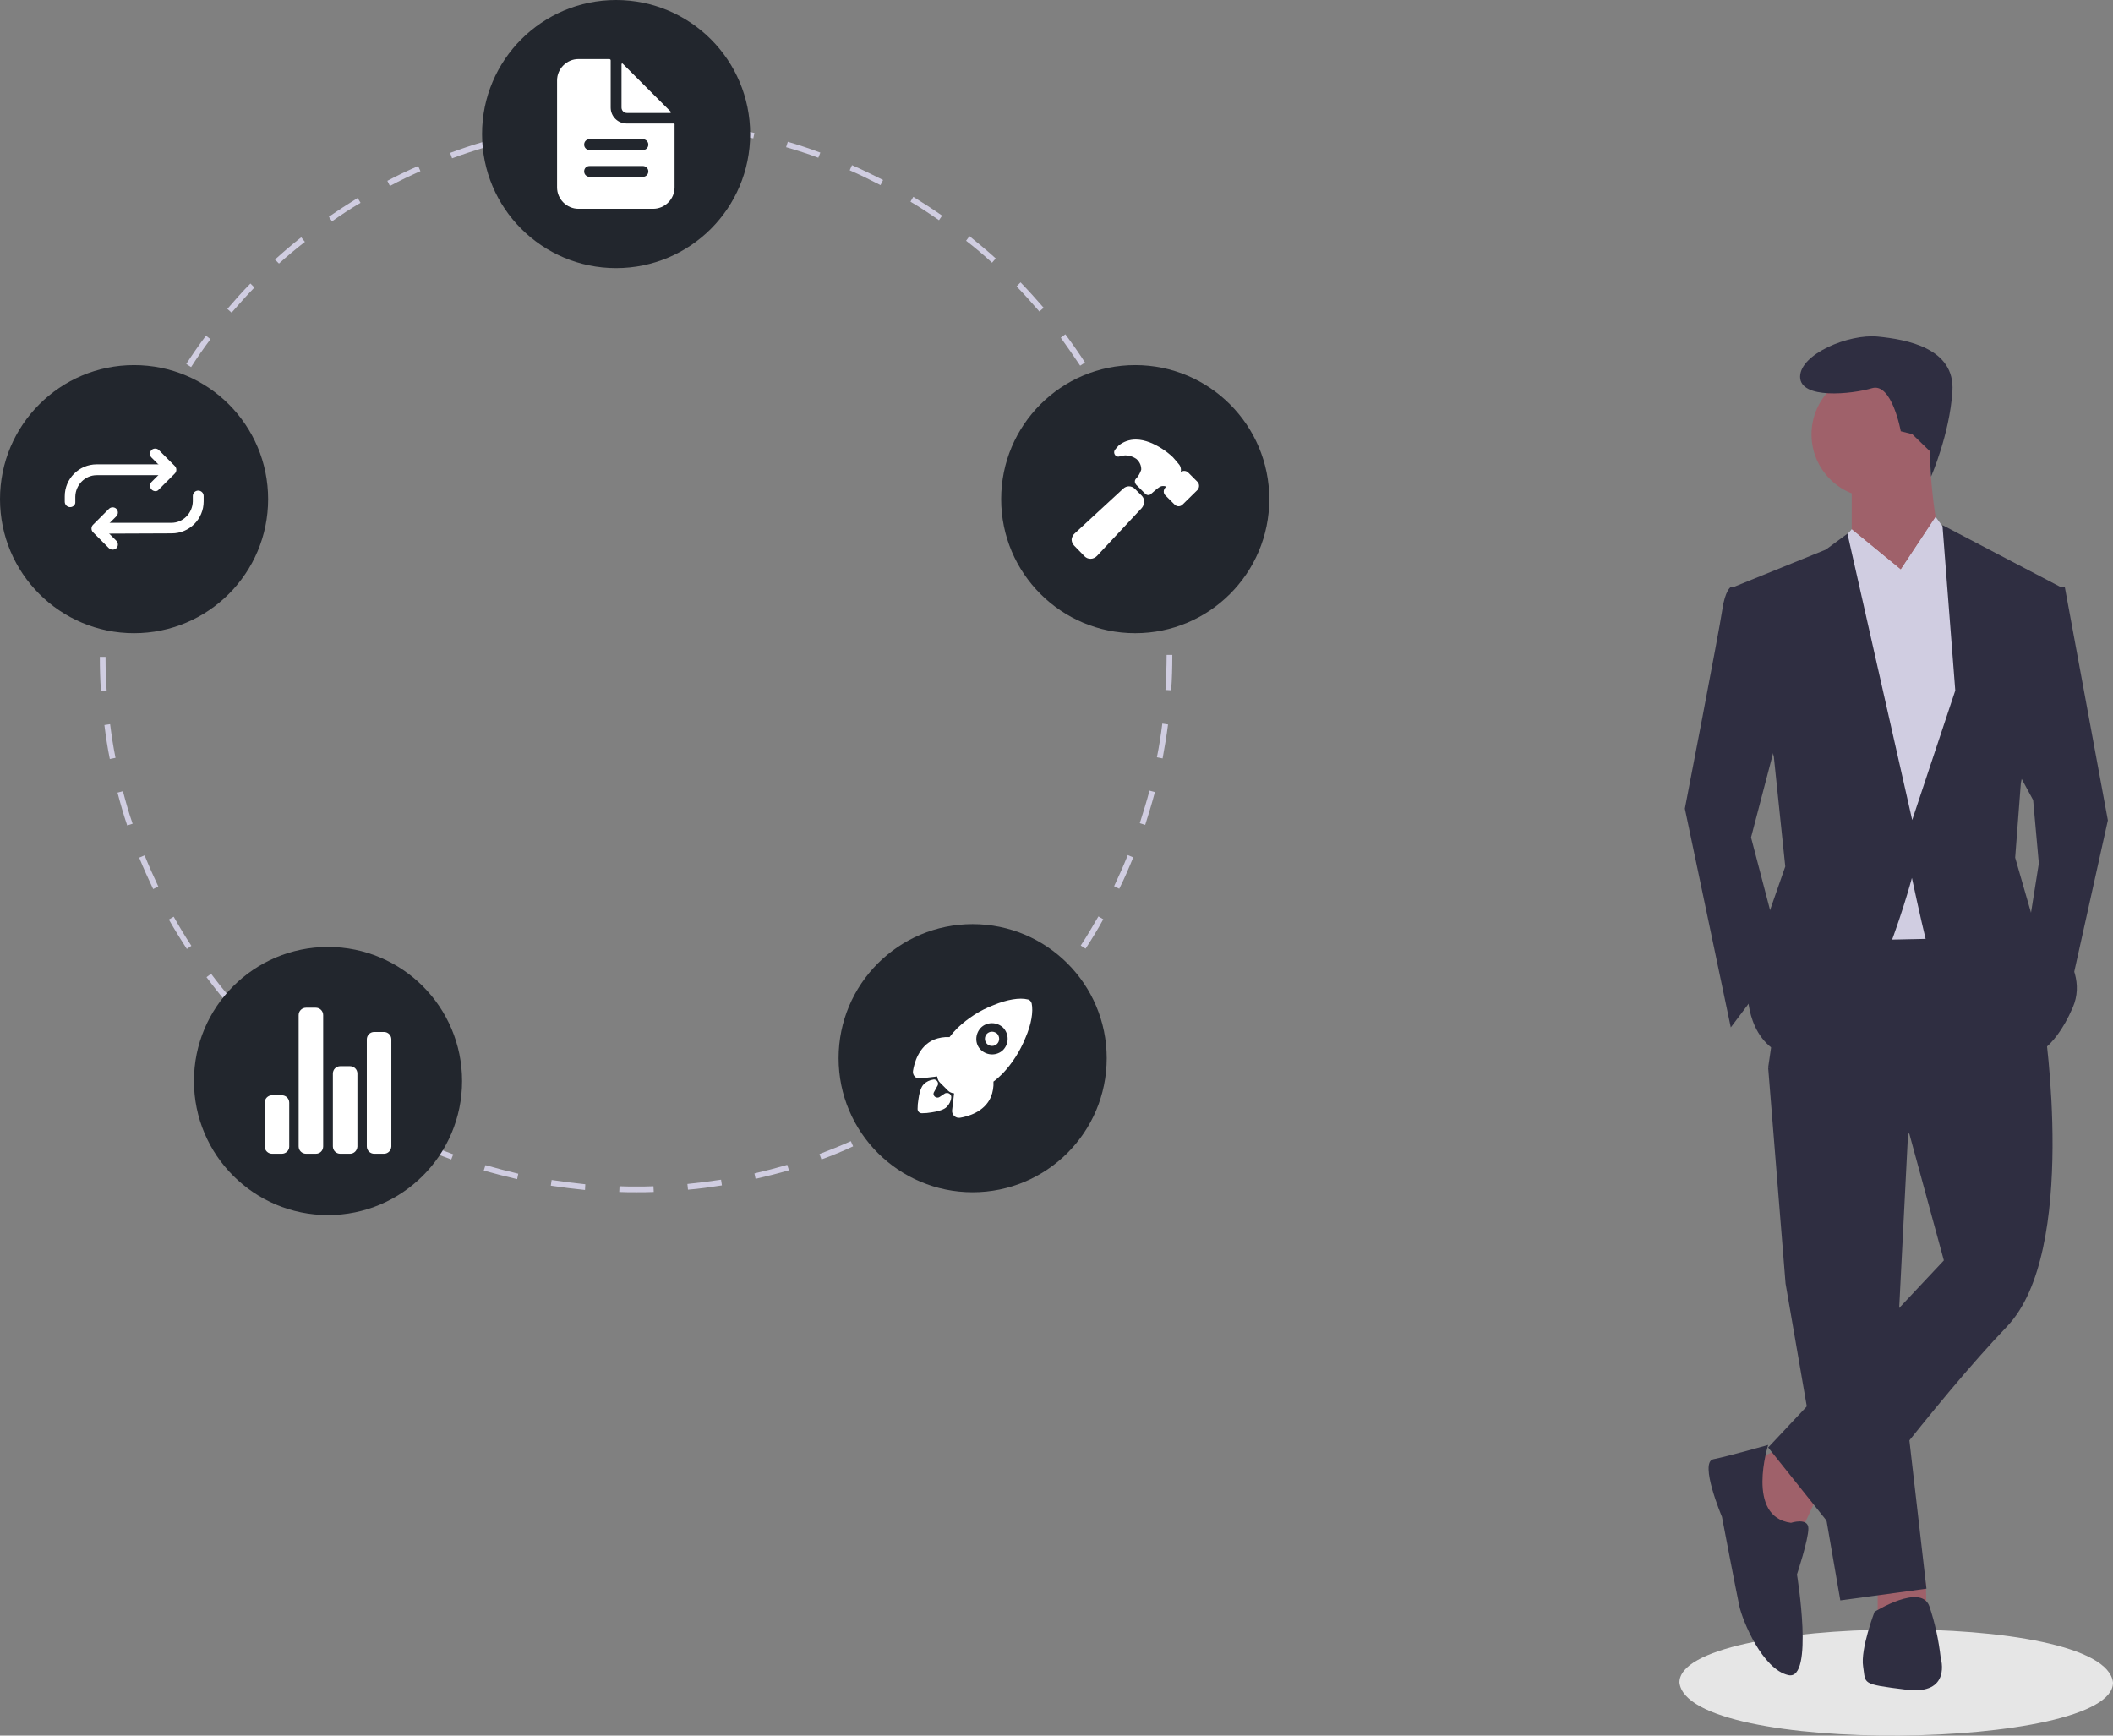 <?xml version="1.0" encoding="utf-8"?>
<!-- Generator: Adobe Illustrator 24.1.1, SVG Export Plug-In . SVG Version: 6.00 Build 0)  -->
<svg version="1.1" id="a48982f8-6f90-42ca-afb3-d8e4a7a73152"
	 xmlns="http://www.w3.org/2000/svg" xmlns:xlink="http://www.w3.org/1999/xlink" x="0px" y="0px" viewBox="0 0 740.8 608.5"
	 style="enable-background:new 0 0 740.8 608.5;" xml:space="preserve">
<rect x="0" y="0" width="740.8" height="608.5" fill="#808080" stroke="none"/>
<style type="text/css">
	.st0{fill:#E6E6E6;}
	.st1{fill:#9F616A;}
	.st2{fill:#2F2E41;}
	.st3{fill:#D0CDE1;}
	.st4{fill:#22262D;}
	.st5{fill:#FFFFFF;}
</style>
<path class="st0" d="M740.8,589.9c0.2,23.7-149.2,25.9-152,0C588.6,566.2,738,564,740.8,589.9z"/>
<polygon class="st1" points="624,507.6 612.9,513.6 619.9,536.8 631,537.8 637.1,524.7 "/>
<polygon class="st1" points="658.3,554 658.3,565.1 675.4,564.1 675.2,554.9 "/>
<polygon class="st2" points="619.9,374.3 626,450 645.2,561.1 675.4,557 665.3,469.2 669.4,388.5 "/>
<path class="st2" d="M700.7,317.8l-72.7,1l-8.1,55.5l49.5,23.2l12.1,44.4l-61.6,65.6l24.2,30.3c0,0,34.3-46.4,59.5-72.7
	s13.1-106,13.1-106L700.7,317.8z"/>
<circle class="st1" cx="657.3" cy="152.3" r="22.2"/>
<path class="st1" d="M649.2,167.5v22.2l15.1,24.2c0,0,23.2-17.2,18.2-21.2s-6.1-35.3-6.1-35.3L649.2,167.5z"/>
<polygon class="st3" points="649.2,185.6 634.1,203.8 640.1,329.9 687.5,328.9 695.6,218.9 685.5,190.7 678.6,181.2 666.4,199.7 "/>
<path class="st2" d="M625,251.2l-11.1,42.4L625,336l-18.2,24.2l-16.1-76.7c0,0,12.1-62.6,13.1-69.6s3-8.1,3-8.1l8.1,1L625,251.2z"/>
<polygon class="st2" points="705.7,267.4 712.8,280.5 714.8,302.7 710.8,327.9 724.9,351.1 739,287.6 723.9,205.8 717.8,205.8 "/>
<path class="st2" d="M619.9,506.6c0,0-14.1,4-19.2,5s3,20.2,3,20.2s5,26.2,6.1,31.3s8.1,22.2,17.2,24.2s3-35.3,3-35.3s4-12.1,4-16.1
	s-6.1-2-6.1-2C611.9,531.8,619.9,506.6,619.9,506.6z"/>
<path class="st2" d="M653.2,584.3c1,6.1-1,6.1,15.1,8.1s12.1-11.1,12.1-11.1c-0.7-6.2-2-12.3-4-18.2c-3-8.1-19.2,2-19.2,2
	S652.2,578.2,653.2,584.3z"/>
<path class="st2" d="M676.5,158.1l0.5,9c0,0,6.5-14.7,7.5-29.9S668.4,119,658.3,118s-27.2,6.1-27.2,14.1s18.2,6.1,25.2,4
	s10.1,15.1,10.1,15.1l4,1L676.5,158.1z"/>
<polygon class="st3" points="643.2,192.8 649.2,185.6 666.4,199.7 649.2,211.9 "/>
<polygon class="st3" points="685.5,190.7 678.5,181.6 666.4,199.7 681.5,210.9 "/>
<path class="st2" d="M621.9,265.4l4,38.4l-8.1,23.2l-5,22.2c0,0,0,21.2,20.2,22.2s37.3-63.6,37.3-63.6s3,14.1,5,22.2
	s36.3,40.4,36.3,40.4s8.1-1,15.1-17.2s-14.1-31.3-14.1-31.3l-6.1-21.2l2-26.2l14.1-68.6L681,184.1l4.5,58l-15.1,45.4l-22.7-100.4
	l-7.6,5.6l-32.3,13.1L621.9,265.4z"/>
<path class="st3" d="M223.1,418c-2,0-4,0-6-0.1l0.1-2c2,0.1,4,0.1,5.9,0.1c2,0,4,0,6-0.1l0.1,2C227.1,418,225.1,418,223.1,418z
	 M205.1,417.2c-4-0.4-8-0.9-12-1.5l0.3-2c3.9,0.6,7.9,1.1,11.8,1.5L205.1,417.2z M241.2,417.1l-0.2-2c3.9-0.4,7.9-0.9,11.8-1.5
	l0.3,2C249.2,416.2,245.1,416.8,241.2,417.1L241.2,417.1z M181.3,413.4c-3.9-0.9-7.8-1.9-11.7-3l0.6-1.9c3.8,1.1,7.7,2.1,11.5,3
	L181.3,413.4z M264.9,413.3l-0.4-1.9c3.9-0.9,7.7-1.9,11.5-3l0.6,1.9C272.8,411.4,268.8,412.4,264.9,413.3L264.9,413.3z
	 M158.2,406.5c-3.8-1.4-7.5-2.9-11.2-4.5l0.8-1.8c3.6,1.6,7.3,3.1,11.1,4.5L158.2,406.5z M288,406.5l-0.7-1.9
	c3.7-1.4,7.4-2.9,11-4.5l0.8,1.8C295.5,403.6,291.8,405.1,288,406.5z M136.1,396.8c-3.5-1.8-7.1-3.8-10.5-5.9l1-1.7
	c3.4,2.1,6.9,4,10.4,5.9L136.1,396.8z M310,396.7l-0.9-1.8c3.5-1.8,7-3.8,10.4-5.9l1,1.7C317.1,392.9,313.5,394.9,310,396.7z
	 M115.5,384.3c-3.3-2.3-6.5-4.7-9.7-7.2l1.2-1.6c3.1,2.5,6.3,4.9,9.6,7.1L115.5,384.3z M330.6,384.2l-1.1-1.6
	c3.2-2.3,6.5-4.7,9.5-7.1l1.2,1.6C337.1,379.5,333.9,381.9,330.6,384.2z M96.7,369.2c-3-2.7-5.9-5.5-8.7-8.4l1.4-1.4
	c2.8,2.8,5.6,5.6,8.6,8.3L96.7,369.2z M349.4,369.2l-1.3-1.5c2.9-2.7,5.8-5.4,8.6-8.3l1.4,1.4C355.3,363.7,352.3,366.5,349.4,369.2z
	 M79.9,352c-2.6-3-5.1-6.2-7.5-9.4l1.6-1.2c2.4,3.2,4.9,6.3,7.4,9.3L79.9,352z M366.1,351.9l-1.5-1.3c2.6-3,5.1-6.1,7.4-9.3l1.6,1.2
	C371.3,345.7,368.7,348.8,366.1,351.9L366.1,351.9z M65.5,332.7c-2.2-3.4-4.3-6.8-6.3-10.3l1.7-1c1.9,3.4,4,6.9,6.2,10.2L65.5,332.7
	z M380.6,332.6l-1.7-1.1c2.2-3.3,4.2-6.8,6.2-10.2l1.7,1C384.9,325.8,382.8,329.2,380.6,332.6L380.6,332.6z M53.7,311.7
	c-1.7-3.6-3.4-7.3-4.9-11l1.9-0.8c1.5,3.7,3.1,7.3,4.8,10.9L53.7,311.7z M392.4,311.6l-1.8-0.9c1.7-3.6,3.3-7.2,4.8-10.9l1.9,0.8
	C395.8,304.3,394.2,308,392.4,311.6z M44.6,289.4c-1.3-3.8-2.4-7.7-3.4-11.5l1.9-0.5c1,3.8,2.1,7.7,3.4,11.4L44.6,289.4z
	 M401.5,289.2l-1.9-0.6c1.2-3.8,2.4-7.6,3.4-11.4l1.9,0.5C403.9,281.5,402.7,285.4,401.5,289.2z M38.5,266.1
	c-0.8-3.9-1.4-7.9-1.9-11.9l2-0.3c0.5,3.9,1.1,7.9,1.9,11.8L38.5,266.1z M407.6,265.9l-2-0.4c0.8-3.9,1.4-7.8,1.9-11.8l2,0.3
	C409,258,408.3,262,407.6,265.9L407.6,265.9z M35.4,242.3c-0.3-4-0.4-8-0.4-12l2,0c0,4,0.1,8,0.4,11.9L35.4,242.3z M410.6,242
	l-2-0.1c0.2-3.9,0.4-7.9,0.4-11.9l0-0.4h2l0,0.4C411,234,410.9,238.1,410.6,242L410.6,242z M37.4,218.3l-2-0.1c0.2-4,0.6-8,1.1-12
	l2,0.3C38,210.4,37.6,214.4,37.4,218.3z M408.6,217.6c-0.3-4-0.6-7.9-1.2-11.9l2-0.3c0.5,4,0.9,8,1.2,12L408.6,217.6z M40.4,194.7
	l-2-0.4c0.8-3.9,1.6-7.9,2.7-11.8L43,183C42,186.9,41.1,190.8,40.4,194.7z M405.5,194c-0.8-3.9-1.7-7.8-2.7-11.6l1.9-0.5
	c1,3.9,1.9,7.8,2.7,11.7L405.5,194z M46.3,171.6l-1.9-0.6c1.3-3.8,2.7-7.6,4.2-11.3l1.9,0.7C49,164.1,47.6,167.9,46.3,171.6z
	 M399.4,171c-1.3-3.8-2.6-7.5-4.1-11.2l1.9-0.8c1.5,3.7,2.9,7.5,4.2,11.3L399.4,171z M55.3,149.5l-1.8-0.9c1.7-3.6,3.6-7.2,5.6-10.7
	l1.7,1C58.9,142.4,57,145.9,55.3,149.5z M390.5,148.9c-1.7-3.6-3.6-7.1-5.5-10.5l1.7-1c2,3.5,3.9,7.1,5.6,10.7L390.5,148.9z
	 M67,128.7l-1.7-1.1c2.2-3.4,4.5-6.7,6.9-9.9l1.6,1.2C71.4,122.1,69.1,125.4,67,128.7z M378.7,128.2c-2.2-3.3-4.5-6.6-6.8-9.8
	l1.6-1.2c2.4,3.2,4.7,6.5,6.9,9.9L378.7,128.2z M81.2,109.6l-1.5-1.3c2.6-3,5.3-6.1,8.1-8.9l1.4,1.4
	C86.5,103.6,83.8,106.6,81.2,109.6z M364.4,109.2c-2.6-3-5.3-6-8-8.8l1.4-1.4c2.8,2.9,5.5,5.9,8.1,8.9L364.4,109.2z M97.8,92.4
	L96.4,91c3-2.7,6-5.3,9.2-7.8l1.3,1.6C103.8,87.2,100.7,89.8,97.8,92.4z M347.8,92.1c-2.9-2.7-6-5.3-9.1-7.7l1.2-1.6
	c3.1,2.5,6.2,5.1,9.2,7.8L347.8,92.1z M116.4,77.6l-1.1-1.6c3.3-2.3,6.7-4.5,10.1-6.6l1,1.7C123,73.1,119.6,75.3,116.4,77.6z
	 M329.2,77.2c-3.3-2.3-6.6-4.5-10-6.5l1-1.7c3.4,2.1,6.8,4.3,10.1,6.6L329.2,77.2z M136.7,65.2l-0.9-1.8c3.5-1.9,7.2-3.6,10.8-5.2
	l0.8,1.8C143.8,61.6,140.2,63.3,136.7,65.2z M308.7,64.9c-3.5-1.8-7.1-3.6-10.8-5.2l0.8-1.8c3.7,1.6,7.3,3.4,10.9,5.2L308.7,64.9z
	 M158.5,55.5l-0.7-1.9c3.8-1.4,7.6-2.7,11.4-3.8l0.6,1.9C166,52.9,162.2,54.1,158.5,55.5z M286.9,55.3c-3.7-1.4-7.5-2.6-11.3-3.7
	l0.6-1.9c3.8,1.1,7.7,2.4,11.4,3.8L286.9,55.3z M181.3,48.7l-0.4-1.9c3.9-0.9,7.9-1.7,11.8-2.3l0.3,2
	C189.1,47,185.1,47.8,181.3,48.7z M264.1,48.5c-3.9-0.9-7.8-1.6-11.7-2.2l0.3-2c4,0.6,7.9,1.4,11.8,2.3L264.1,48.5z M204.8,44.9
	l-0.2-2c4-0.4,8-0.6,12-0.8l0.1,2C212.7,44.2,208.7,44.5,204.8,44.9L204.8,44.9z M240.5,44.8c-3.9-0.4-7.9-0.6-11.9-0.7l0.1-2
	c4,0.1,8,0.4,12,0.7L240.5,44.8z"/>
<circle class="st4" cx="216" cy="47" r="47"/>
<circle class="st4" cx="398" cy="175" r="47"/>
<circle class="st4" cx="341" cy="371" r="47"/>
<circle class="st4" cx="115" cy="379" r="47"/>
<circle class="st4" cx="47" cy="175" r="47"/>
<path class="st5" d="M236.1,43.3h-16.4c-3.1,0-5.6-2.5-5.6-5.6V21.2c0-0.3-0.2-0.5-0.5-0.5l0,0h-10.8c-4.1,0-7.5,3.4-7.5,7.5v37.5
	c0,4.1,3.4,7.5,7.5,7.5l0,0h26.2c4.1,0,7.5-3.4,7.5-7.5c0,0,0,0,0,0v-22C236.6,43.5,236.4,43.3,236.1,43.3L236.1,43.3z M225.4,62
	h-18.7c-1,0-1.9-0.8-1.9-1.9s0.8-1.9,1.9-1.9h18.7c1,0,1.9,0.8,1.9,1.9S226.4,62,225.4,62z M225.4,52.6h-18.7c-1,0-1.9-0.8-1.9-1.9
	s0.8-1.9,1.9-1.9h18.7c1,0,1.9,0.8,1.9,1.9S226.4,52.6,225.4,52.6z"/>
<path class="st5" d="M235.1,39.1l-16.8-16.8c-0.1-0.1-0.2-0.1-0.3,0c0,0-0.1,0.1-0.1,0.2v15.2c0,1,0.8,1.9,1.9,1.9h15.2
	c0.1,0,0.2-0.1,0.2-0.2C235.2,39.2,235.2,39.1,235.1,39.1L235.1,39.1z"/>
<path class="st5" d="M347.8,361.7c-1.4,0-2.5,1.1-2.5,2.5c0,1.4,1.1,2.5,2.5,2.5c1.4,0,2.5-1.1,2.5-2.5c0-0.7-0.3-1.3-0.7-1.8
	C349.1,362,348.5,361.7,347.8,361.7z"/>
<path class="st5" d="M361.7,351.8L361.7,351.8c-0.2-0.7-0.7-1.3-1.4-1.4c-2.8-0.7-7.2,0-12,2c-4.7,1.8-8.9,4.5-12.6,8
	c-1,1-1.9,2-2.8,3.2c-1.9-0.1-3.7,0.2-5.5,0.9c-5.4,2.4-6.9,8.4-7.3,10.9c-0.2,1.3,0.6,2.5,1.9,2.7c0.2,0,0.4,0,0.6,0h0l6-0.7
	c0,0.1,0,0.1,0,0.2c0.1,0.7,0.4,1.4,0.9,1.9l2.9,2.9c0.5,0.5,1.2,0.8,1.9,0.9l0.2,0l-0.7,6v0c-0.1,1.3,0.8,2.4,2.1,2.6l0,0
	c0.1,0,0.1,0,0.2,0c0.1,0,0.3,0,0.4,0c2.5-0.4,8.6-1.9,10.9-7.3c0.7-1.7,1-3.6,0.9-5.4c1.1-0.8,2.2-1.8,3.2-2.8
	c3.4-3.6,6.1-7.8,8-12.5C361.6,359.1,362.3,354.7,361.7,351.8z M351.7,368.1c-2.1,2.1-5.6,2.1-7.8,0s-2.1-5.6,0-7.8
	c2.1-2.1,5.6-2.1,7.8,0l0,0l0,0C353.8,362.5,353.8,365.9,351.7,368.1L351.7,368.1L351.7,368.1z"/>
<path class="st5" d="M332.2,383.2c-0.4,0-0.7,0-1,0.2c-0.6,0.4-1.2,0.8-1.8,1.2c-0.6,0.4-1.5,0.2-1.9-0.4c-0.3-0.4-0.3-1,0-1.4
	l1.1-2c0.5-0.7,0.3-1.6-0.4-2.1c-0.3-0.2-0.7-0.3-1-0.2c-1.3,0.2-2.4,0.7-3.3,1.6c-0.3,0.3-1.4,1.4-1.9,5.3
	c-0.2,1.1-0.3,2.3-0.3,3.4c0,0.8,0.6,1.5,1.5,1.5l0,0c0,0,0,0,0,0h0c1.1,0,2.3-0.1,3.4-0.3c4-0.6,5-1.6,5.3-1.9
	c0.9-0.9,1.5-2.1,1.6-3.3C333.6,384,333,383.3,332.2,383.2z"/>
<path class="st5" d="M98.8,404.5h-3.4c-1.4,0-2.6-1.1-2.6-2.6l0,0v-15.3c0-1.4,1.1-2.6,2.6-2.6l0,0h3.4c1.4,0,2.6,1.1,2.6,2.6l0,0
	V402C101.4,403.4,100.2,404.5,98.8,404.5L98.8,404.5z"/>
<path class="st5" d="M122.7,404.5h-3.4c-1.4,0-2.6-1.1-2.6-2.6l0,0v-25.5c0-1.4,1.1-2.6,2.6-2.6l0,0h3.4c1.4,0,2.6,1.1,2.6,2.6l0,0
	V402C125.2,403.4,124.1,404.5,122.7,404.5L122.7,404.5z"/>
<path class="st5" d="M134.6,404.5h-3.4c-1.4,0-2.6-1.1-2.6-2.6l0,0v-37.5c0-1.4,1.1-2.6,2.6-2.6h3.4c1.4,0,2.6,1.1,2.6,2.6V402
	C137.1,403.4,136,404.5,134.6,404.5L134.6,404.5z"/>
<path class="st5" d="M110.7,404.5h-3.4c-1.4,0-2.6-1.1-2.6-2.6l0,0v-46c0-1.4,1.1-2.6,2.6-2.6h3.4c1.4,0,2.6,1.1,2.6,2.6v46
	C113.3,403.4,112.2,404.5,110.7,404.5L110.7,404.5z"/>
<path class="st5" d="M400.3,173.8l-2.4-2.4c-1.2-1.2-3-1.2-4.2,0l-16.9,15.6c-0.6,0.5-1,1.3-1.1,2.1c0,0.8,0.3,1.6,0.9,2.2l3.6,3.7
	l0,0c0.6,0.6,1.3,0.9,2.1,0.9h0.1c0.8,0,1.6-0.4,2.2-1l15.7-16.8C401.4,176.8,401.4,174.9,400.3,173.8L400.3,173.8z"/>
<path class="st5" d="M419.8,168.9L419.8,168.9l-3.2-3.2c-0.4-0.4-0.9-0.6-1.4-0.6c-0.4,0-0.8,0.1-1.2,0.4c0,0,0-0.1,0-0.1
	c0.1-0.8,0-1.7-0.5-2.4c-0.7-0.9-1.5-1.8-2.3-2.7l0,0c-2.3-2.2-5.1-4-8.1-5.2c-1.6-0.6-3.2-1-4.9-1c-2.2,0-4.3,0.7-6,2.1
	c-0.5,0.5-0.9,1-1.3,1.5c-0.5,0.7-0.3,1.6,0.3,2.1c0.4,0.3,0.9,0.4,1.4,0.2c0.3-0.1,0.5-0.2,0.8-0.2c0.6-0.1,1.1-0.2,1.7-0.1
	c1.2,0.1,2.3,0.5,3.3,1.2c1.1,0.9,1.8,2.4,1.7,3.8c-0.4,1.2-1,2.3-1.9,3.2c-0.5,0.6-0.4,1.4,0.1,2l3.2,3.2c0.6,0.6,1.5,0.6,2,0.1
	c0.9-0.8,2.3-2,2.8-2.3c0.4-0.3,0.9-0.5,1.4-0.5c0.4,0,0.7,0,1.1,0.2c0,0,0,0.1,0,0.1l-0.2,0.2l0,0c-0.8,0.8-0.8,2.1,0,2.8l0,0
	l3.2,3.2c0.4,0.4,0.9,0.6,1.4,0.6c0.5,0,1-0.2,1.4-0.6l5.2-5.1c0,0,0,0,0.1-0.1C420.6,170.8,420.5,169.6,419.8,168.9z"/>
<path class="st5" d="M54.5,172.2c-1,0-1.9-0.8-1.9-1.9c0-0.5,0.2-1,0.5-1.3l4.3-4.3l-4.3-4.3c-0.7-0.7-0.7-1.9,0-2.6
	c0.7-0.7,1.9-0.7,2.6,0l5.6,5.6c0.7,0.7,0.7,1.9,0,2.6c0,0,0,0,0,0l-5.6,5.6C55.4,172,55,172.2,54.5,172.2z"/>
<path class="st5" d="M24.6,177.8c-1,0-1.9-0.8-1.9-1.9c0,0,0,0,0,0v-1.9c0-6.2,5-11.2,11.2-11.2h24.3c1,0,1.9,0.8,1.9,1.9
	c0,1-0.8,1.9-1.9,1.9c0,0,0,0,0,0H33.9c-4.1,0-7.4,3.4-7.5,7.5v1.9C26.5,177,25.6,177.8,24.6,177.8
	C24.6,177.8,24.6,177.8,24.6,177.8z"/>
<path class="st5" d="M39.5,192.7c-0.5,0-1-0.2-1.3-0.5l-5.6-5.6c-0.7-0.7-0.7-1.9,0-2.6c0,0,0,0,0,0l5.6-5.6c0.7-0.7,1.9-0.7,2.6,0
	c0.7,0.7,0.7,1.9,0,2.6l-4.3,4.3l4.3,4.3c0.7,0.7,0.7,1.9,0,2.6C40.5,192.5,40,192.7,39.5,192.7L39.5,192.7z"/>
<path class="st5" d="M35.8,187.1c-1,0-1.9-0.8-1.9-1.9c0-1,0.8-1.9,1.9-1.9h24.3c4.1,0,7.4-3.4,7.5-7.5v-1.9c0-1,0.8-1.9,1.9-1.9
	c1,0,1.9,0.8,1.9,1.9v1.9c0,6.2-5,11.2-11.2,11.2L35.8,187.1z"/>
</svg>
